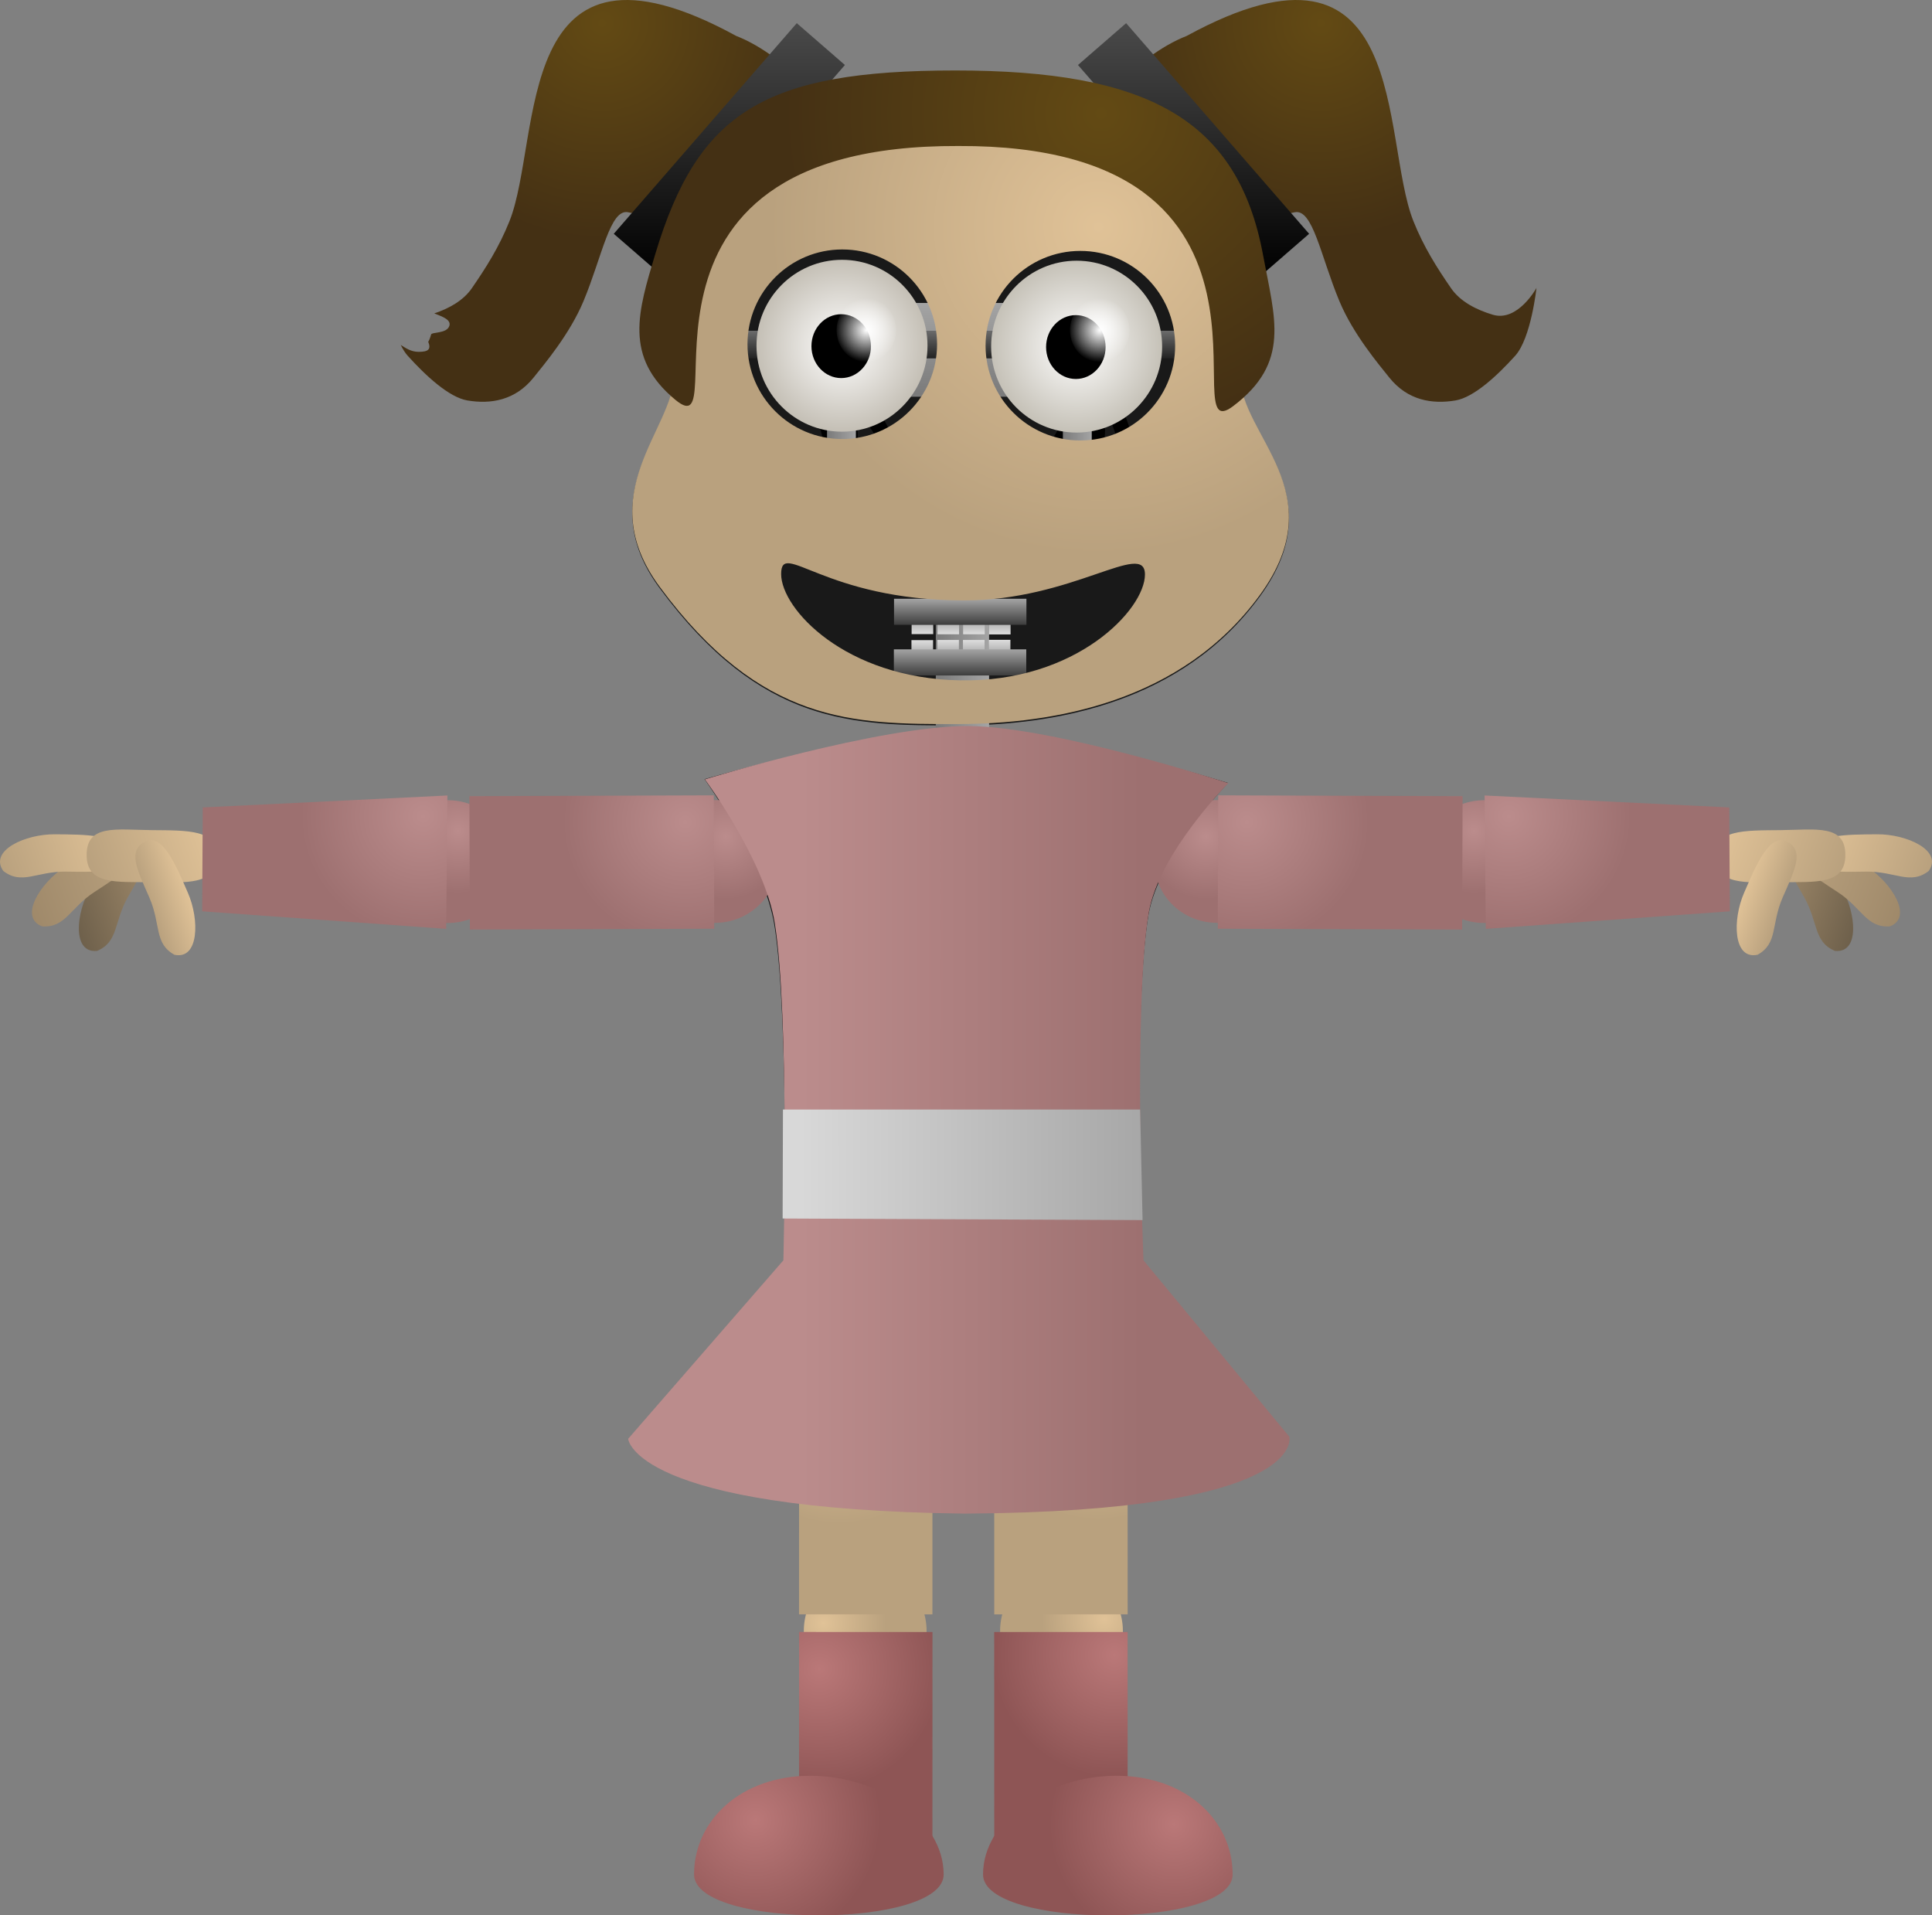 <svg version="1.1" xmlns="http://www.w3.org/2000/svg" xmlns:xlink="http://www.w3.org/1999/xlink" width="305.746" height="303.115" viewBox="0,0,305.746,303.115"><rect x="0" y="0" width="305.746" height="303.115" fill="#808080" stroke="none"/><defs><linearGradient x1="235.959" y1="115.004" x2="244.395" y2="115.004" gradientUnits="userSpaceOnUse" id="color-1"><stop offset="0" stop-color="#7a7a7a"/><stop offset="1" stop-color="#a4a4a4"/></linearGradient><linearGradient x1="218.747" y1="90.539" x2="223.315" y2="90.539" gradientUnits="userSpaceOnUse" id="color-2"><stop offset="0" stop-color="#7a7a7a"/><stop offset="1" stop-color="#a4a4a4"/></linearGradient><linearGradient x1="256.073" y1="90.539" x2="260.641" y2="90.539" gradientUnits="userSpaceOnUse" id="color-3"><stop offset="0" stop-color="#7a7a7a"/><stop offset="1" stop-color="#a4a4a4"/></linearGradient><linearGradient x1="240.298" y1="71.926" x2="240.298" y2="86.769" gradientUnits="userSpaceOnUse" id="color-4"><stop offset="0" stop-color="#a4a4a4"/><stop offset="1" stop-color="#7a7a7a"/></linearGradient><linearGradient x1="239.9" y1="76.323" x2="239.9" y2="80.695" gradientUnits="userSpaceOnUse" id="color-5"><stop offset="0" stop-color="#6b6b6b"/><stop offset="1" stop-color="#222222"/></linearGradient><linearGradient x1="246.084" y1="121.601" x2="246.084" y2="124.381" gradientUnits="userSpaceOnUse" id="color-6"><stop offset="0" stop-color="#9a9a9a"/><stop offset="1" stop-color="#dedede"/></linearGradient><linearGradient x1="241.996" y1="121.576" x2="241.996" y2="124.356" gradientUnits="userSpaceOnUse" id="color-7"><stop offset="0" stop-color="#9a9a9a"/><stop offset="1" stop-color="#dedede"/></linearGradient><linearGradient x1="237.933" y1="121.576" x2="237.933" y2="124.356" gradientUnits="userSpaceOnUse" id="color-8"><stop offset="0" stop-color="#9a9a9a"/><stop offset="1" stop-color="#dedede"/></linearGradient><linearGradient x1="233.845" y1="121.551" x2="233.845" y2="124.33" gradientUnits="userSpaceOnUse" id="color-9"><stop offset="0" stop-color="#9a9a9a"/><stop offset="1" stop-color="#dedede"/></linearGradient><linearGradient x1="239.827" y1="118.738" x2="239.827" y2="122.87" gradientUnits="userSpaceOnUse" id="color-10"><stop offset="0" stop-color="#a4a4a4"/><stop offset="1" stop-color="#3d3d3d"/></linearGradient><linearGradient x1="246.059" y1="125.235" x2="246.059" y2="128.015" gradientUnits="userSpaceOnUse" id="color-11"><stop offset="0" stop-color="#dedede"/><stop offset="1" stop-color="#9a9a9a"/></linearGradient><linearGradient x1="241.97" y1="125.26" x2="241.97" y2="128.04" gradientUnits="userSpaceOnUse" id="color-12"><stop offset="0" stop-color="#dedede"/><stop offset="1" stop-color="#9a9a9a"/></linearGradient><linearGradient x1="237.907" y1="125.26" x2="237.907" y2="128.04" gradientUnits="userSpaceOnUse" id="color-13"><stop offset="0" stop-color="#dedede"/><stop offset="1" stop-color="#9a9a9a"/></linearGradient><linearGradient x1="233.819" y1="125.285" x2="233.819" y2="128.065" gradientUnits="userSpaceOnUse" id="color-14"><stop offset="0" stop-color="#dedede"/><stop offset="1" stop-color="#9a9a9a"/></linearGradient><linearGradient x1="239.802" y1="126.746" x2="239.802" y2="130.878" gradientUnits="userSpaceOnUse" id="color-15"><stop offset="0" stop-color="#a4a4a4"/><stop offset="1" stop-color="#3d3d3d"/></linearGradient><radialGradient cx="221.118" cy="78.697" r="13.6" gradientUnits="userSpaceOnUse" id="color-16"><stop offset="0" stop-color="#ffffff"/><stop offset="1" stop-color="#c4bfb5"/></radialGradient><radialGradient cx="224.971" cy="76.238" r="5.054" gradientUnits="userSpaceOnUse" id="color-17"><stop offset="0" stop-color="#ffffff"/><stop offset="1" stop-color="#ffffff" stop-opacity="0"/></radialGradient><radialGradient cx="258.25" cy="78.839" r="13.6" gradientUnits="userSpaceOnUse" id="color-18"><stop offset="0" stop-color="#ffffff"/><stop offset="1" stop-color="#c5c1b7"/></radialGradient><radialGradient cx="261.91" cy="76.238" r="5.054" gradientUnits="userSpaceOnUse" id="color-19"><stop offset="0" stop-color="#ffffff"/><stop offset="1" stop-color="#ffffff" stop-opacity="0"/></radialGradient><linearGradient x1="239.694" y1="102.094" x2="239.694" y2="106.253" gradientUnits="userSpaceOnUse" id="color-20"><stop offset="0" stop-color="#a4a4a4"/><stop offset="1" stop-color="#686868"/></linearGradient><radialGradient cx="296.881" cy="27.649" r="34.319" gradientUnits="userSpaceOnUse" id="color-21"><stop offset="0" stop-color="#634a14"/><stop offset="1" stop-color="#443014"/></radialGradient><linearGradient x1="276.752" y1="27.648" x2="276.752" y2="67.6" gradientUnits="userSpaceOnUse" id="color-22"><stop offset="0" stop-color="#4a4a4a"/><stop offset="1" stop-color="#000000"/></linearGradient><radialGradient cx="183.16" cy="27.649" r="34.319" gradientUnits="userSpaceOnUse" id="color-23"><stop offset="0" stop-color="#634a14"/><stop offset="1" stop-color="#443014"/></radialGradient><linearGradient x1="203.289" y1="27.648" x2="203.289" y2="67.6" gradientUnits="userSpaceOnUse" id="color-24"><stop offset="0" stop-color="#4a4a4a"/><stop offset="1" stop-color="#000000"/></linearGradient><radialGradient cx="261.671" cy="59.89" r="51.954" gradientUnits="userSpaceOnUse" id="color-25"><stop offset="0" stop-color="#e0c297"/><stop offset="1" stop-color="#b9a17e"/></radialGradient><radialGradient cx="262.132" cy="41.923" r="50.248" gradientUnits="userSpaceOnUse" id="color-26"><stop offset="0" stop-color="#634a14"/><stop offset="1" stop-color="#443014"/></radialGradient><linearGradient x1="240.426" y1="153.343" x2="240.426" y2="226.624" gradientUnits="userSpaceOnUse" id="color-27"><stop offset="0" stop-color="#a4a4a4"/><stop offset="1" stop-color="#7a7a7a"/></linearGradient><linearGradient x1="240.426" y1="153.343" x2="240.426" y2="159.321" gradientUnits="userSpaceOnUse" id="color-28"><stop offset="0" stop-color="#a4a4a4"/><stop offset="1" stop-color="#7a7a7a"/></linearGradient><linearGradient x1="240.426" y1="150.635" x2="240.426" y2="162.028" gradientUnits="userSpaceOnUse" id="color-29"><stop offset="0" stop-color="#303030"/><stop offset="1" stop-color="#4b4b4b"/></linearGradient><linearGradient x1="112.579" y1="163.24" x2="98.952" y2="168.052" gradientUnits="userSpaceOnUse" id="color-30"><stop offset="0" stop-color="#9f896a"/><stop offset="1" stop-color="#6e604b"/></linearGradient><linearGradient x1="109.219" y1="160.834" x2="92.225" y2="166.835" gradientUnits="userSpaceOnUse" id="color-31"><stop offset="0" stop-color="#b9a17e"/><stop offset="1" stop-color="#9f896a"/></linearGradient><linearGradient x1="105.938" y1="156.467" x2="88.536" y2="162.611" gradientUnits="userSpaceOnUse" id="color-32"><stop offset="0" stop-color="#e0c297"/><stop offset="1" stop-color="#b9a17e"/></linearGradient><linearGradient x1="121.288" y1="156.028" x2="102.44" y2="162.683" gradientUnits="userSpaceOnUse" id="color-33"><stop offset="0" stop-color="#e0c297"/><stop offset="1" stop-color="#b9a17e"/></linearGradient><linearGradient x1="117.475" y1="164.81" x2="111.315" y2="166.986" gradientUnits="userSpaceOnUse" id="color-34"><stop offset="0" stop-color="#e0c297"/><stop offset="1" stop-color="#b9a17e"/></linearGradient><linearGradient x1="368.902" y1="163.24" x2="382.529" y2="168.052" gradientUnits="userSpaceOnUse" id="color-35"><stop offset="0" stop-color="#9f896a"/><stop offset="1" stop-color="#6e604b"/></linearGradient><linearGradient x1="372.262" y1="160.834" x2="389.256" y2="166.835" gradientUnits="userSpaceOnUse" id="color-36"><stop offset="0" stop-color="#b9a17e"/><stop offset="1" stop-color="#9f896a"/></linearGradient><linearGradient x1="375.543" y1="156.467" x2="392.945" y2="162.611" gradientUnits="userSpaceOnUse" id="color-37"><stop offset="0" stop-color="#e0c297"/><stop offset="1" stop-color="#b9a17e"/></linearGradient><linearGradient x1="360.193" y1="156.028" x2="379.041" y2="162.683" gradientUnits="userSpaceOnUse" id="color-38"><stop offset="0" stop-color="#e0c297"/><stop offset="1" stop-color="#b9a17e"/></linearGradient><linearGradient x1="364.006" y1="164.81" x2="370.166" y2="166.986" gradientUnits="userSpaceOnUse" id="color-39"><stop offset="0" stop-color="#e0c297"/><stop offset="1" stop-color="#b9a17e"/></linearGradient><radialGradient cx="160.364" cy="155.453" r="9.916" gradientUnits="userSpaceOnUse" id="color-40"><stop offset="0" stop-color="#bb8c8c"/><stop offset="1" stop-color="#9d7070"/></radialGradient><radialGradient cx="154.836" cy="153.149" r="19.404" gradientUnits="userSpaceOnUse" id="color-41"><stop offset="0" stop-color="#bb8c8c"/><stop offset="1" stop-color="#9d7070"/></radialGradient><radialGradient cx="321.117" cy="155.453" r="9.916" gradientUnits="userSpaceOnUse" id="color-42"><stop offset="0" stop-color="#bb8c8c"/><stop offset="1" stop-color="#9d7070"/></radialGradient><radialGradient cx="326.646" cy="153.149" r="19.404" gradientUnits="userSpaceOnUse" id="color-43"><stop offset="0" stop-color="#bb8c8c"/><stop offset="1" stop-color="#9d7070"/></radialGradient><radialGradient cx="202.748" cy="156.374" r="9.916" gradientUnits="userSpaceOnUse" id="color-44"><stop offset="0" stop-color="#bb8c8c"/><stop offset="1" stop-color="#9d7070"/></radialGradient><radialGradient cx="196.298" cy="154.071" r="19.371" gradientUnits="userSpaceOnUse" id="color-45"><stop offset="0" stop-color="#bb8c8c"/><stop offset="1" stop-color="#9d7070"/></radialGradient><radialGradient cx="278.734" cy="156.374" r="9.916" gradientUnits="userSpaceOnUse" id="color-46"><stop offset="0" stop-color="#bb8c8c"/><stop offset="1" stop-color="#9d7070"/></radialGradient><radialGradient cx="285.183" cy="154.071" r="19.371" gradientUnits="userSpaceOnUse" id="color-47"><stop offset="0" stop-color="#bb8c8c"/><stop offset="1" stop-color="#9d7070"/></radialGradient><radialGradient cx="218.168" cy="280.836" r="9.916" gradientUnits="userSpaceOnUse" id="color-48"><stop offset="0" stop-color="#e0c297"/><stop offset="1" stop-color="#b9a17e"/></radialGradient><radialGradient cx="217.537" cy="288.09" r="19.338" gradientUnits="userSpaceOnUse" id="color-49"><stop offset="0" stop-color="#ba7878"/><stop offset="1" stop-color="#8e5555"/></radialGradient><radialGradient cx="262.638" cy="280.206" r="9.916" gradientUnits="userSpaceOnUse" id="color-50"><stop offset="0" stop-color="#e0c297"/><stop offset="1" stop-color="#b9a17e"/></radialGradient><radialGradient cx="264.215" cy="285.883" r="19.338" gradientUnits="userSpaceOnUse" id="color-51"><stop offset="0" stop-color="#ba7878"/><stop offset="1" stop-color="#8e5555"/></radialGradient><radialGradient cx="219.429" cy="237.628" r="9.916" gradientUnits="userSpaceOnUse" id="color-52"><stop offset="0" stop-color="#e0c297"/><stop offset="1" stop-color="#b9a17e"/></radialGradient><radialGradient cx="220.691" cy="245.828" r="19.338" gradientUnits="userSpaceOnUse" id="color-53"><stop offset="0" stop-color="#e0c297"/><stop offset="1" stop-color="#b9a17e"/></radialGradient><radialGradient cx="261.061" cy="236.681" r="9.916" gradientUnits="userSpaceOnUse" id="color-54"><stop offset="0" stop-color="#e0c297"/><stop offset="1" stop-color="#b9a17e"/></radialGradient><radialGradient cx="261.692" cy="245.197" r="19.338" gradientUnits="userSpaceOnUse" id="color-55"><stop offset="0" stop-color="#e0c297"/><stop offset="1" stop-color="#b9a17e"/></radialGradient><radialGradient cx="207.444" cy="312.06" r="19.75" gradientUnits="userSpaceOnUse" id="color-56"><stop offset="0" stop-color="#ba7878"/><stop offset="1" stop-color="#8e5555"/></radialGradient><radialGradient cx="273.677" cy="312.691" r="19.75" gradientUnits="userSpaceOnUse" id="color-57"><stop offset="0" stop-color="#ba7878"/><stop offset="1" stop-color="#8e5555"/></radialGradient><radialGradient cx="262.684" cy="227.696" r="28.116" gradientUnits="userSpaceOnUse" id="color-58"><stop offset="0" stop-color="#bb8c8c"/><stop offset="1" stop-color="#9d7070"/></radialGradient><linearGradient x1="214.551" y1="184.036" x2="268.641" y2="184.036" gradientUnits="userSpaceOnUse" id="color-59"><stop offset="0" stop-color="#bb8c8c"/><stop offset="1" stop-color="#9d7070"/></linearGradient><linearGradient x1="214.551" y1="184.286" x2="268.641" y2="184.286" gradientUnits="userSpaceOnUse" id="color-60"><stop offset="0" stop-color="#d8d8d8"/><stop offset="1" stop-color="#a7a7a7"/></linearGradient></defs><g transform="translate(-87.868,-23.982)"><g data-paper-data="{&quot;isPaintingLayer&quot;:true}" fill-rule="nonzero" stroke-linecap="butt" stroke-linejoin="miter" stroke-miterlimit="10" stroke-dasharray="" stroke-dashoffset="0" style="mix-blend-mode: normal"><path d="M284.159,83.747c0,9.382 14.98,18.289 3.101,34.605c-12.348,16.96 -32.648,20.434 -47.94,20.434c-16.388,0 -30.943,0.068 -47.044,-21.707c-10.927,-14.778 2.205,-25.035 2.205,-33.332c0,-24.529 20.075,-44.414 44.839,-44.414c24.764,0 44.839,19.885 44.839,44.414z" fill="#191919" stroke="none" stroke-width="0"/><g><path d="M262.564,111.575c1.441,-1.003 2.993,-4.378 3.45,-6.05c-0.013,-2.138 1.405,-4.81 0.923,-6.825c-0.522,-2.181 -1.936,-4.267 -2.666,-6.399c-0.664,-1.939 -1.372,-3.807 -2.248,-5.572c0.624,2.377 0.919,4.856 0.61,6.806c-0.416,2.625 -1.719,5.104 -1.268,7.854c0.627,3.814 3.287,4.891 1.316,9.01c-0.401,0.698 -0.856,1.255 -1.356,1.699c0.442,-0.095 0.861,-0.259 1.239,-0.522zM259.765,79.22c3.358,3.483 5.228,7.665 6.775,12.227c0.751,2.213 2.26,4.391 2.746,6.678c0.534,2.512 -0.868,5.187 -0.881,7.746c-0.645,2.325 -2.461,6.381 -4.487,7.774c-2.31,1.588 -5.161,0.875 -7.663,0.581c-4.683,-0.55 -9.326,0.171 -13.791,1.306c-0.268,0.002 -0.536,0.003 -0.804,0.004l0.178,1.206c0,0 -0.382,1.186 -1.527,0.791c-0.715,-0.247 -0.835,-0.802 -0.824,-1.184c-0.287,-0.183 -0.577,-0.359 -0.866,-0.529c-0.339,0.15 -0.933,0.267 -1.419,-0.404c-0.012,-0.016 -0.023,-0.033 -0.034,-0.049c-0.209,-0.117 -0.411,-0.312 -0.508,-0.636c-0.18,-0.098 -0.36,-0.195 -0.538,-0.292c0.489,0.859 0.911,1.769 1.814,2.363l0.776,0.601c0,0 0.966,0.75 0.241,1.75c-0.724,1 -1.69,0.25 -1.69,0.25l-0.667,-0.52c-1.481,-1.056 -1.847,-2.883 -3.056,-3.916c-0.547,-0.468 -1.414,-0.128 -2.122,-0.174c-1.51,-0.098 -3.959,-0.143 -5.206,-1.22c-1.807,-1.56 -1.769,-5.314 -3.221,-7.33c-3.973,-0.246 -7.361,-3.652 -6.576,-8.053c0.195,-1.093 1.093,-1.925 1.481,-2.961c0.81,-2.16 -1.165,-5.247 -1.482,-7.248c-0.428,-2.701 0.751,-4.682 2.236,-6.565c0.057,-0.154 0.116,-0.31 0.177,-0.468c0,0 0.245,-0.635 0.827,-0.778c-0.006,-0.146 -0.01,-0.292 -0.011,-0.439c0,0 0,-1.25 1.207,-1.25c1.207,0 1.207,1.25 1.207,1.25c-0.042,4.503 2.995,7.238 5.49,10.406c0.57,0.723 1.349,2.487 1.525,3.382c0.163,0.83 -0.442,2.571 0.363,3.238c1.165,0.965 3.96,0.904 4.797,2.175c0.947,1.436 0.761,3.395 1.326,5.033c1.102,1.861 1.75,3.601 2.326,5.686l0.165,0.509c0,0 0.382,1.186 -0.763,1.581c-1.145,0.395 -1.527,-0.791 -1.527,-0.791l-0.196,-0.612c-0.544,-1.972 -1.152,-3.529 -2.184,-5.298c-0.504,-1.461 -0.329,-3.156 -1.02,-4.532c-0.291,-0.579 -3.885,-1.229 -4.583,-1.935c-1.74,-1.763 -0.624,-3.791 -1.526,-5.794c-0.623,-1.384 -1.854,-2.113 -2.756,-3.326c-1.285,-1.729 -2.428,-3.607 -3.129,-5.642c-0.359,1.249 -0.381,2.417 0.56,3.783c0.688,0.999 1.783,1.711 2.282,2.824c1.02,2.274 -0.481,6.599 1.706,8.384c2.745,2.24 5.739,3.605 7.199,7.12c0.463,3.208 2.213,4.744 4.38,6h0.411c1.531,0.067 2.959,-1.074 4.355,-1.749c2.56,-1.237 5.209,-2.155 7.481,-3.924c1.682,-1.567 1.069,-5.641 1.614,-7.804c0.468,-1.859 2.005,-2.578 3.157,-3.865c1.27,-1.419 2.434,-3.608 3.051,-5.393c1.158,-3.349 -0.296,-6.812 -0.301,-10.203c0,0 0,-1.25 1.207,-1.25c0.964,0 1.158,0.797 1.197,1.118c0.609,-0.139 1.099,0.369 1.099,0.369zM253.68,111.36c2.455,0 5.563,0.394 6.873,-2.142c1.476,-3.024 -1.032,-4.35 -1.57,-7.43c-0.53,-3.034 0.784,-5.701 1.258,-8.586c0.319,-1.942 -0.13,-4.717 -0.915,-7.159c0.049,1.332 -0.059,2.677 -0.52,4.067c-0.684,2.061 -2.072,4.535 -3.514,6.158c-0.721,0.812 -2.378,1.624 -2.616,2.861c-0.603,3.131 -0.142,6.593 -2.354,9.009c-1.199,0.93 -2.856,2.048 -4.667,3.083c2.609,-0.107 5.27,0.141 8.025,0.141zM229.789,106.596c-1.206,-2.93 -4.356,-3.976 -6.511,-5.957c-2.192,-2.015 -1.756,-5.247 -2.005,-7.882c-0.155,-1.64 -1.06,-2.128 -1.905,-3.156c0.357,1.021 0.753,2.039 0.875,3.054c0.479,3.976 -4.142,9.322 2.004,11.089c0.608,0.175 1.248,0.192 1.872,0.288c1.529,1.736 2.172,2.964 2.92,5.176c0.271,0.802 0.046,1.945 0.714,2.439c1.312,0.971 3.285,0.529 5,0.606c-1.501,-1.284 -2.613,-2.972 -2.964,-5.658z" fill="#000000" stroke="none" stroke-width="0.5"/><path d="M235.959,154.99v-79.972h8.436v79.873z" fill="url(#color-1)" stroke="none" stroke-width="0"/><path d="M218.747,106.06v-31.042h4.568v31.004z" fill="url(#color-2)" stroke="none" stroke-width="0"/><path d="M256.073,106.06v-31.042h4.568v31.004z" fill="url(#color-3)" stroke="none" stroke-width="0"/><path d="M214.136,86.769v-14.843h52.325v14.843z" fill="url(#color-4)" stroke="none" stroke-width="0"/><path d="M205.663,80.695v-4.372h68.475v4.372z" fill="url(#color-5)" stroke="none" stroke-width="0"/><g stroke="none" stroke-width="0"><path d="M244.373,124.381v-2.78h3.421v2.78z" fill="url(#color-6)"/><path d="M240.285,124.356v-2.78h3.421v2.78z" fill="url(#color-7)"/><path d="M236.222,124.356v-2.78h3.421v2.78z" fill="url(#color-8)"/><path d="M232.134,124.33v-2.78h3.421v2.78z" fill="url(#color-9)"/><path d="M229.351,122.87v-4.132h20.953v4.132z" fill="url(#color-10)"/></g><g data-paper-data="{&quot;index&quot;:null}" stroke="none" stroke-width="0"><path d="M247.769,125.235v2.78h-3.421v-2.78z" fill="url(#color-11)"/><path d="M243.681,125.26v2.78h-3.421v-2.78z" fill="url(#color-12)"/><path d="M239.618,125.26v2.78h-3.421v-2.78z" fill="url(#color-13)"/><path d="M235.53,125.285v2.78h-3.421v-2.78z" fill="url(#color-14)"/><path d="M250.278,126.746v4.132h-20.953v-4.132z" fill="url(#color-15)"/></g><g stroke-width="0"><g><path d="M234.65,78.697c0,7.511 -6.059,13.6 -13.532,13.6c-7.474,0 -13.532,-6.089 -13.532,-13.6c0,-7.511 6.059,-13.6 13.532,-13.6c7.474,0 13.532,6.089 13.532,13.6z" fill="url(#color-16)" stroke="#000000"/><path d="M225.702,78.761c0,2.791 -2.109,5.054 -4.71,5.054c-2.601,0 -4.71,-2.263 -4.71,-5.054c0,-2.791 2.109,-5.054 4.71,-5.054c2.601,0 4.71,2.263 4.71,5.054z" fill="#000000" stroke="none"/></g><path d="M229.68,76.238c0,2.791 -2.109,5.054 -4.71,5.054c-2.601,0 -4.71,-2.263 -4.71,-5.054c0,-2.791 2.109,-5.054 4.71,-5.054c2.601,0 4.71,2.263 4.71,5.054z" fill="url(#color-17)" stroke="none"/></g><g stroke-width="0"><g><path d="M271.782,78.839c0,7.511 -6.059,13.6 -13.532,13.6c-7.474,0 -13.532,-6.089 -13.532,-13.6c0,-7.511 6.059,-13.6 13.532,-13.6c7.474,0 13.532,6.089 13.532,13.6z" fill="url(#color-18)" stroke="#000000"/><path d="M262.834,78.904c0,2.791 -2.109,5.054 -4.71,5.054c-2.601,0 -4.71,-2.263 -4.71,-5.054c0,-2.791 2.109,-5.054 4.71,-5.054c2.601,0 4.71,2.263 4.71,5.054z" fill="#000000" stroke="none"/></g><path d="M266.619,76.238c0,2.791 -2.109,5.054 -4.71,5.054c-2.601,0 -4.71,-2.263 -4.71,-5.054c0,-2.791 2.109,-5.054 4.71,-5.054c2.601,0 4.71,2.263 4.71,5.054z" fill="url(#color-19)" stroke="none"/></g><path d="M218.747,106.253v-4.16h41.894v4.154z" fill="url(#color-20)" stroke="none" stroke-width="0"/></g><g data-paper-data="{&quot;index&quot;:null}" stroke="none" stroke-width="0"><path d="M331.019,69.55c0,0 -0.843,7.938 -3.364,10.731c-2.831,3.136 -6.526,6.581 -9.456,7.075c-3.651,0.616 -7.562,0.022 -10.485,-3.644c-1.65,-2.069 -5.692,-6.829 -7.877,-12.062c-2.97,-7.116 -4.206,-14.723 -7.101,-14.072c-14.521,3.265 -35.388,-8.855 -33.927,-12.398c1.223,-2.967 8.665,-12.324 16.855,-15.512c35.632,-19.456 30.637,16.203 35.893,29.341c1.634,4.083 3.723,7.358 5.947,10.588c1.474,2.14 4.037,3.423 6.604,4.192c3.949,1.183 6.911,-4.239 6.911,-4.239z" fill="url(#color-21)"/><path d="M258.463,34.268l7.619,-6.619l28.959,33.333l-7.619,6.619z" fill="url(#color-22)"/></g><g stroke="none" stroke-width="0"><path d="M162.537,69.597c2.224,-3.23 4.314,-6.505 5.947,-10.588c5.257,-13.138 0.261,-48.797 35.893,-29.341c8.19,3.188 15.632,12.545 16.855,15.512c1.461,3.543 -19.406,15.663 -33.927,12.398c-2.895,-0.651 -4.13,6.956 -7.101,14.072c-2.184,5.233 -6.226,9.993 -7.877,12.062c-2.924,3.665 -6.834,4.259 -10.485,3.644c-2.93,-0.494 -6.625,-3.939 -9.456,-7.075c-0.409,-0.453 -0.773,-1.04 -1.097,-1.707c0.823,0.521 1.605,1.069 2.807,1.09c1.523,0 2.03,-0.372 1.542,-1.592c0.232,-0.344 0.401,-0.997 0.46,-1.168c0.138,-0.396 2.456,-0.108 2.875,-1.333c0.338,-0.988 -1.083,-1.48 -2.382,-1.991c2.339,-0.786 4.598,-2.026 5.945,-3.983z" fill="url(#color-23)"/><path d="M192.619,67.6l-7.619,-6.619l28.959,-33.333l7.619,6.619z" fill="url(#color-24)"/></g><path d="M284.159,83.53c0,9.382 14.98,18.289 3.101,34.605c-12.348,16.96 -32.648,20.434 -47.94,20.434c-16.388,0 -30.943,0.068 -47.044,-21.707c-10.927,-14.778 2.205,-25.035 2.205,-33.332c0,-24.529 20.075,-44.414 44.839,-44.414c24.764,0 44.839,19.885 44.839,44.414zM258.839,93.69c8.284,0 15,-6.716 15,-15c0,-8.284 -6.716,-15 -15,-15c-8.284,0 -15,6.716 -15,15c0,8.284 6.716,15 15,15zM221.162,93.46c8.284,0 15,-6.716 15,-15c0,-8.284 -6.716,-15 -15,-15c-8.284,0 -15,6.716 -15,15c0,8.284 6.716,15 15,15zM239.771,131.65c18.452,0.346 29.289,-11.23 29.289,-16.752c0,-5.523 -11.483,4.137 -28.693,4.104c-22.149,-0.043 -28.88,-9.7 -28.88,-4.178c0,5.523 10.117,16.486 28.284,16.826z" fill="url(#color-25)" stroke="none" stroke-width="0"/><path d="M287.749,64.334c1.858,10.042 4.409,17.001 -4.726,23.917c-9.983,7.559 13.327,-41.394 -43.474,-41.163c-57.678,-0.254 -34.757,48.453 -44.789,40.177c-8.204,-6.768 -5.938,-13.975 -3.161,-23.18c6.75,-22.373 17.24,-28.951 47.45,-28.951c30.21,0 44.7,7.578 48.7,29.201z" fill="url(#color-26)" stroke="none" stroke-width="0"/><path d="M211.975,223.61c0,0 0.786,-38.431 -1.541,-53.119c-1.588,-10.025 -11.072,-23.206 -11.072,-23.206c0,0 27.851,-8.138 41.793,-8.038c13.669,0.098 41.055,8.634 41.055,8.634c0,0 -10.958,11.414 -12.58,20.823c-2.515,14.586 -1.043,54.906 -1.043,54.906z" fill="#191919" stroke="none" stroke-width="0"/><g stroke="none"><path d="M239.017,158.236c0.387,-0.258 0.726,-0.276 0.999,-0.197l-0.009,-1.084c0,0 0,-1.25 1.25,-1.25c1.25,0 1.25,1.25 1.25,1.25l-0.012,1.18c0.138,0.483 0.255,1.032 0.335,1.611l0.209,0.733c0.204,0.717 0.357,1.433 0.471,2.149c2.046,4.401 1.513,10.233 1.51,14.883c-0.012,0.131 -0.025,0.262 -0.038,0.392c1.406,3.389 3.469,6.641 3.711,10.304c0.238,3.592 -2.181,6.609 -1.75,10.154c0.169,1.389 3.596,6.917 4.994,5.735c1.241,-1.269 3.108,-2.664 3.576,-4.495c0.441,-1.725 -0.762,-3.694 -0.988,-5.342c-0.118,-0.859 0.124,-3.872 0.211,-4.311c0.504,-2.545 2.555,-4.412 3.817,-6.551c0.053,-0.09 0.105,-0.18 0.156,-0.27c-0.377,-2.927 -1.173,-5.787 -2.545,-8.461c-1.274,-3.393 -3.77,-7.544 -2.36,-11.342c2.148,-5.784 8.767,-6.078 13.731,-7.744c0.267,-0.09 0.529,-0.175 0.786,-0.254c0.135,-0.05 0.27,-0.098 0.404,-0.143c0.272,-0.091 0.549,-0.154 0.83,-0.192c1.642,-0.372 3.19,-0.374 4.945,0.458c0,0 0.398,0.199 0.6,0.597c0.871,0.281 1.715,0.532 2.498,0.637c0,0 1.237,0.177 1.061,1.414c-0.177,1.237 -1.414,1.061 -1.414,1.061c-1.84,-0.276 -5.163,-2.093 -7.264,-1.731c-0.186,0.049 -0.373,0.104 -0.561,0.163c-2.713,1.092 -6.237,3.351 -6.615,6.462c-0.315,2.597 0.765,5.218 0.781,7.793c0,4.23 -0.329,7.782 -2.173,11.509c1.405,9.8 -1.555,20.194 -9.777,26.072c-4.282,2.413 -6.691,-3.198 -8.718,-6.339c-4.604,-7.132 -1.352,-16.934 -0.48,-24.856c-0.165,-0.406 -0.317,-0.811 -0.453,-1.218c-0.827,-3.776 -0.385,-7.546 -0.623,-11.329c-0.499,0.327 -1.06,0.6 -1.312,1.116c-0.482,0.987 -0.182,2.78 -0.258,3.62c-0.21,2.328 -1.383,4.144 -1.348,6.452c0,2.465 1.107,7.759 -0.623,9.821c-0.491,0.585 -1.116,0.907 -1.815,1.028c-1.502,1.197 -3.647,1.715 -3.96,3.854c-0.476,3.25 2.673,3.989 3.612,6.522c1.068,2.881 0.01,6.13 -2.554,7.571c-5.061,3.635 -12.846,2.07 -13.785,-5.066c-0.34,-2.58 2.924,-6.85 1.828,-9.133c-1.109,-2.312 -3.55,-4.193 -4.782,-6.658c-2.206,-3.921 -0.872,-8.287 -1.486,-12.574c-0.489,-3.412 -1.793,-6.642 -3.015,-9.779c-0.733,-1.882 -1.246,-4.667 -3.509,-5.006c-0.367,0.202 -0.746,0.41 -1.159,0.618c0,0 -1.118,0.559 -1.677,-0.559c-0.559,-1.118 0.559,-1.677 0.559,-1.677c0.12,-0.06 0.243,-0.12 0.367,-0.179c0.288,-0.727 1.159,-0.727 1.159,-0.727c0.161,0.007 0.318,0.017 0.47,0.032c5.171,-1.969 12.141,-2.441 13.711,4.633c0.806,3.629 -0.91,6.142 2.05,9.129c3.063,1.737 5.057,4.229 5.51,7.803c0.247,1.95 -0.317,3.875 0.792,5.688c0.513,0.839 1.106,1.198 1.929,1.728c0.19,0.123 1.824,0.858 2.865,1.188c0.883,-2.786 -0.314,-6.74 -0.905,-9.414c-0.308,-3.045 -1.513,-7.129 -0.756,-10.155c0.535,-2.139 2.365,-4.657 3.737,-6.315l0.036,-0.146c0,0 0.548,-1.095 1.643,-0.576c0.083,-0.101 0.191,-0.2 0.329,-0.292zM243.281,194.282c0,2.08 -0.217,4.268 0.82,6.181c1.129,2.083 2.653,3.956 4.123,5.796c0.851,1.066 0.933,2.159 1.993,1.112c0.378,-0.27 0.747,-0.555 1.109,-0.853c-2.9,-0.159 -5.044,-3.348 -6.36,-6.085c-2,-4.159 1.51,-7.947 1.232,-12.069c-0.135,-2.001 -0.899,-3.934 -1.782,-5.842c-0.538,3.893 -1.136,7.748 -1.136,11.76zM258.434,194.397c0.362,-2.411 0.573,-4.88 0.543,-7.34c-0.812,1.068 -1.573,2.182 -1.801,3.433c-0.418,2.295 0.475,4.5 0.818,6.694c0.188,-0.981 0.314,-1.948 0.44,-2.787zM256.173,164.123c-1.17,3.075 1.27,6.842 2.282,9.545c0.809,1.653 1.474,3.389 1.99,5.174c0.552,-2.201 0.643,-4.435 0.643,-6.996c0.021,-2.672 -1.113,-5.35 -0.766,-8.066c0.2,-1.565 0.944,-3.019 1.998,-4.286c-2.68,0.788 -5.144,1.993 -6.147,4.628zM239.517,161.229l-0.436,-0.649l-0.151,0.27c-1.138,1.355 -2.785,3.528 -3.225,5.289c-0.579,2.316 0.251,5.539 0.649,8.1c0.353,-1.319 0.827,-2.574 0.952,-4.062c0.154,-1.835 -0.33,-2.821 0.516,-4.503c0.456,-0.908 1.63,-1.262 2.221,-2.089c0.228,-0.319 0.358,-0.746 0.419,-1.224c-0.278,-0.401 -0.591,-0.779 -0.944,-1.131zM214.176,161.506c1.284,3.307 2.659,6.742 3.173,10.335c0.553,3.862 -0.792,8.334 1.222,11.795c1.21,2.419 3.965,4.506 4.888,6.88c1.306,3.362 -2.093,6.585 -1.653,9.82c0.729,5.356 6.445,5.821 9.985,3.21c4.506,-2.055 -0.45,-5.997 -1.526,-8.146c-0.385,-0.77 -0.805,-3.493 -0.686,-4.217c0.197,-1.192 1.227,-2.857 2.172,-3.661c0.204,-0.173 0.449,-0.316 0.712,-0.446c-1.931,-0.869 -3.728,-2.373 -4.456,-3.551c-1.848,-2.99 -0.392,-6.52 -1.975,-9.55c-0.8,-1.53 -2.281,-2.437 -3.713,-3.261c-1.337,-1.329 -2.5,-2.699 -2.978,-4.602c-0.476,-1.897 0.37,-4.091 0,-5.995c-0.716,-3.69 -5.161,-4.605 -8.117,-3.888c1.433,1.231 2.143,3.195 2.952,5.278z" fill="#303030" stroke-width="0.5"/><path d="M233.879,226.624v-73.281h13.094v73.281z" fill="url(#color-27)" stroke-width="0"/><path d="M201.195,159.321v-5.978h78.463v5.978z" fill="url(#color-28)" stroke-width="0"/><path d="M212.605,162.028v-11.393h55.642v11.393z" fill="url(#color-29)" stroke-width="0"/></g><g data-paper-data="{&quot;index&quot;:null}" stroke="none" stroke-width="0"><path d="M103.236,174.464c-3.95,0.409 -3.382,-5.932 -1.087,-9.961c2.294,-4.029 4.965,-9.013 7.582,-7.363c2.734,1.724 0.7,4.724 -1.595,8.753c-2.294,4.029 -1.482,7.124 -4.9,8.571z" fill="url(#color-30)"/><path d="M94.526,170.582c-3.706,-1.427 -0.324,-6.821 3.548,-9.371c3.872,-2.55 8.513,-5.781 10.097,-3.124c1.655,2.777 -1.519,4.527 -5.391,7.077c-3.872,2.55 -4.552,5.677 -8.254,5.417z" fill="url(#color-31)"/><path d="M88.379,161.809c-2.279,-3.252 3.537,-5.841 8.173,-5.797c4.636,0.044 10.29,-0.047 10.122,3.042c-0.176,3.228 -3.786,2.909 -8.423,2.865c-4.636,-0.044 -6.945,2.171 -9.873,-0.11z" fill="url(#color-32)"/><path d="M101.58,159.375c-0.066,-5.008 4.651,-4.077 10.34,-4.022c5.689,0.054 10.473,-0.104 10.261,4.218c-0.221,4.516 -4.651,4.077 -10.34,4.022c-5.689,-0.054 -10.201,0.399 -10.261,-4.218z" fill="url(#color-33)"/><path d="M111.508,166.032c-1.853,-4.25 -3.557,-7.449 -0.655,-8.872c2.778,-1.363 4.904,3.878 6.756,8.128c1.853,4.25 1.744,10.615 -2.141,9.789c-3.245,-1.803 -2.108,-4.794 -3.961,-9.044z" data-paper-data="{&quot;index&quot;:null}" fill="url(#color-34)"/></g><g data-paper-data="{&quot;index&quot;:null}" stroke="none" stroke-width="0"><path d="M373.346,165.892c-2.294,-4.029 -4.329,-7.028 -1.595,-8.753c2.617,-1.65 5.288,3.334 7.582,7.363c2.294,4.029 2.863,10.37 -1.087,9.961c-3.418,-1.448 -2.606,-4.543 -4.9,-8.571z" fill="url(#color-35)"/><path d="M386.955,170.582c-3.703,0.26 -4.383,-2.867 -8.254,-5.417c-3.872,-2.55 -7.046,-4.301 -5.391,-7.077c1.584,-2.658 6.225,0.573 10.097,3.124c3.872,2.55 7.254,7.944 3.548,9.371z" fill="url(#color-36)"/><path d="M383.23,161.919c-4.636,0.044 -8.247,0.363 -8.423,-2.865c-0.168,-3.089 5.486,-2.998 10.122,-3.042c4.636,-0.044 10.452,2.544 8.173,5.797c-2.928,2.282 -5.236,0.066 -9.873,0.11z" fill="url(#color-37)"/><path d="M369.64,163.594c-5.689,0.054 -10.119,0.494 -10.34,-4.022c-0.212,-4.322 4.572,-4.164 10.261,-4.218c5.689,-0.054 10.405,-0.986 10.34,4.022c-0.061,4.617 -4.572,4.164 -10.261,4.218z" fill="url(#color-38)"/><path d="M369.974,166.032c-1.853,4.25 -0.716,7.241 -3.961,9.044c-3.884,0.826 -3.993,-5.539 -2.141,-9.789c1.853,-4.25 3.979,-9.49 6.756,-8.128c2.902,1.424 1.198,4.622 -0.655,8.872z" data-paper-data="{&quot;index&quot;:null}" fill="url(#color-39)"/></g><g stroke="none" stroke-width="0"><path d="M158.66,170.047c-5.477,-0.049 -9.877,-4.439 -9.828,-9.804c0.048,-5.365 4.527,-9.674 10.004,-9.624c5.477,0.049 9.877,4.439 9.828,9.804c-0.048,5.365 -4.527,9.674 -10.004,9.624z" fill="url(#color-40)"/><path d="M119.953,151.762l38.718,-1.892l-0.191,21.109l-38.617,-2.777z" fill="url(#color-41)"/></g><g data-paper-data="{&quot;index&quot;:null}" stroke="none" stroke-width="0"><path d="M322.821,170.047c-5.476,0.049 -9.955,-4.26 -10.004,-9.624c-0.048,-5.365 4.352,-9.754 9.828,-9.804c5.476,-0.049 9.955,4.26 10.004,9.624c0.048,5.365 -4.352,9.754 -9.828,9.804z" fill="url(#color-42)"/><path d="M361.618,168.202l-38.617,2.777l-0.191,-21.109l38.718,1.892z" fill="url(#color-43)"/></g><g stroke="none" stroke-width="0"><path d="M201.063,170.022c-5.477,0.019 -9.931,-4.316 -9.949,-9.681c-0.018,-5.365 4.407,-9.729 9.883,-9.748c5.477,-0.019 9.931,4.316 9.949,9.681c0.018,5.365 -4.407,9.729 -9.883,9.748z" fill="url(#color-44)"/><path d="M162.153,149.978l38.671,-0.132l0.072,21.11l-38.671,0.132z" fill="url(#color-45)"/></g><g data-paper-data="{&quot;index&quot;:null}" stroke="none" stroke-width="0"><path d="M280.418,170.022c-5.477,-0.019 -9.902,-4.383 -9.883,-9.748c0.018,-5.365 4.473,-9.699 9.949,-9.681c5.477,0.019 9.902,4.383 9.883,9.748c-0.018,5.365 -4.473,9.699 -9.949,9.681z" fill="url(#color-46)"/><path d="M319.257,171.088l-38.671,-0.132l0.072,-21.11l38.671,0.132z" fill="url(#color-47)"/></g><g stroke="none" stroke-width="0"><path d="M234.504,282.081c-0.001,5.477 -4.352,9.915 -9.717,9.914c-5.365,-0.001 -9.713,-4.442 -9.712,-9.919c0.001,-5.477 4.352,-9.915 9.717,-9.914c5.365,0.001 9.713,4.442 9.712,9.919z" fill="url(#color-48)"/><path d="M214.318,320.918l0.01,-38.671l21.11,0.005l-0.01,38.671z" fill="url(#color-49)"/></g><g data-paper-data="{&quot;index&quot;:null}" stroke="none" stroke-width="0"><path d="M246.138,282.081c-0.001,-5.477 4.347,-9.918 9.712,-9.919c5.365,-0.001 9.716,4.437 9.717,9.914c0.001,5.477 -4.347,9.918 -9.712,9.919c-5.365,0.001 -9.716,-4.437 -9.717,-9.914z" fill="url(#color-50)"/><path d="M245.214,320.924l-0.01,-38.671l21.11,-0.005l0.01,38.671z" fill="url(#color-51)"/></g><g stroke="none" stroke-width="0"><path d="M234.504,240.619c-0.001,5.477 -4.352,9.915 -9.717,9.914c-5.365,-0.001 -9.713,-4.442 -9.712,-9.919c0.001,-5.477 4.352,-9.915 9.717,-9.914c5.365,0.001 9.713,4.442 9.712,9.919z" fill="url(#color-52)"/><path d="M214.318,279.456l0.01,-38.671l21.11,0.005l-0.01,38.671z" fill="url(#color-53)"/></g><g data-paper-data="{&quot;index&quot;:null}" stroke="none" stroke-width="0"><path d="M246.138,240.619c-0.001,-5.477 4.347,-9.918 9.712,-9.919c5.365,-0.001 9.716,4.437 9.717,9.914c0.001,5.477 -4.347,9.918 -9.712,9.919c-5.365,0.001 -9.716,-4.437 -9.717,-9.914z" fill="url(#color-54)"/><path d="M245.214,279.462l-0.01,-38.671l21.11,-0.005l0.01,38.671z" fill="url(#color-55)"/></g><path d="M237.205,320.625c0,8.629 -39.5,8.629 -39.5,0c0,-8.629 7.494,-15.625 18.401,-15.625c10.908,0 21.099,6.996 21.099,15.625z" fill="url(#color-56)" stroke="#000000" stroke-width="0"/><path d="M264.536,305c10.908,0 18.401,6.996 18.401,15.625c0,8.629 -39.5,8.629 -39.5,0c0,-8.629 10.191,-15.625 21.099,-15.625z" data-paper-data="{&quot;index&quot;:null}" fill="url(#color-57)" stroke="#000000" stroke-width="0"/><path d="M212.191,223.772c0,-8.335 56.232,-8.335 56.232,0c0,8.335 -12.588,15.092 -28.116,15.092c-15.528,0 -28.116,-6.757 -28.116,-15.092z" fill="url(#color-58)" stroke="none" stroke-width="0"/><g><g><path d="M211.842,223.433c0,0 0.973,-38.618 -1.355,-53.306c-1.588,-10.025 -11.072,-22.808 -11.072,-22.808c0,0 27.851,-8.536 41.793,-8.436c13.669,0.098 41.055,9.032 41.055,9.032c0,0 -10.958,11.017 -12.58,20.425c-2.515,14.586 -0.856,55.093 -0.856,55.093l23.083,27.915c0,0 3.163,11.827 -51.384,12.17c-52.397,-0.652 -53.253,-11.835 -53.253,-11.835z" fill="url(#color-59)" stroke="none" stroke-width="0"/><path d="" fill="#ffdf00" stroke="#ffdf00" stroke-width="2"/></g><g><path d="M211.722,216.816l0.052,-17.242l56.525,-0.003l0.384,17.496z" fill="url(#color-60)" stroke="none" stroke-width="0"/><path d="" fill="#ffdf00" stroke="#ffdf00" stroke-width="2"/></g></g></g></g></svg>